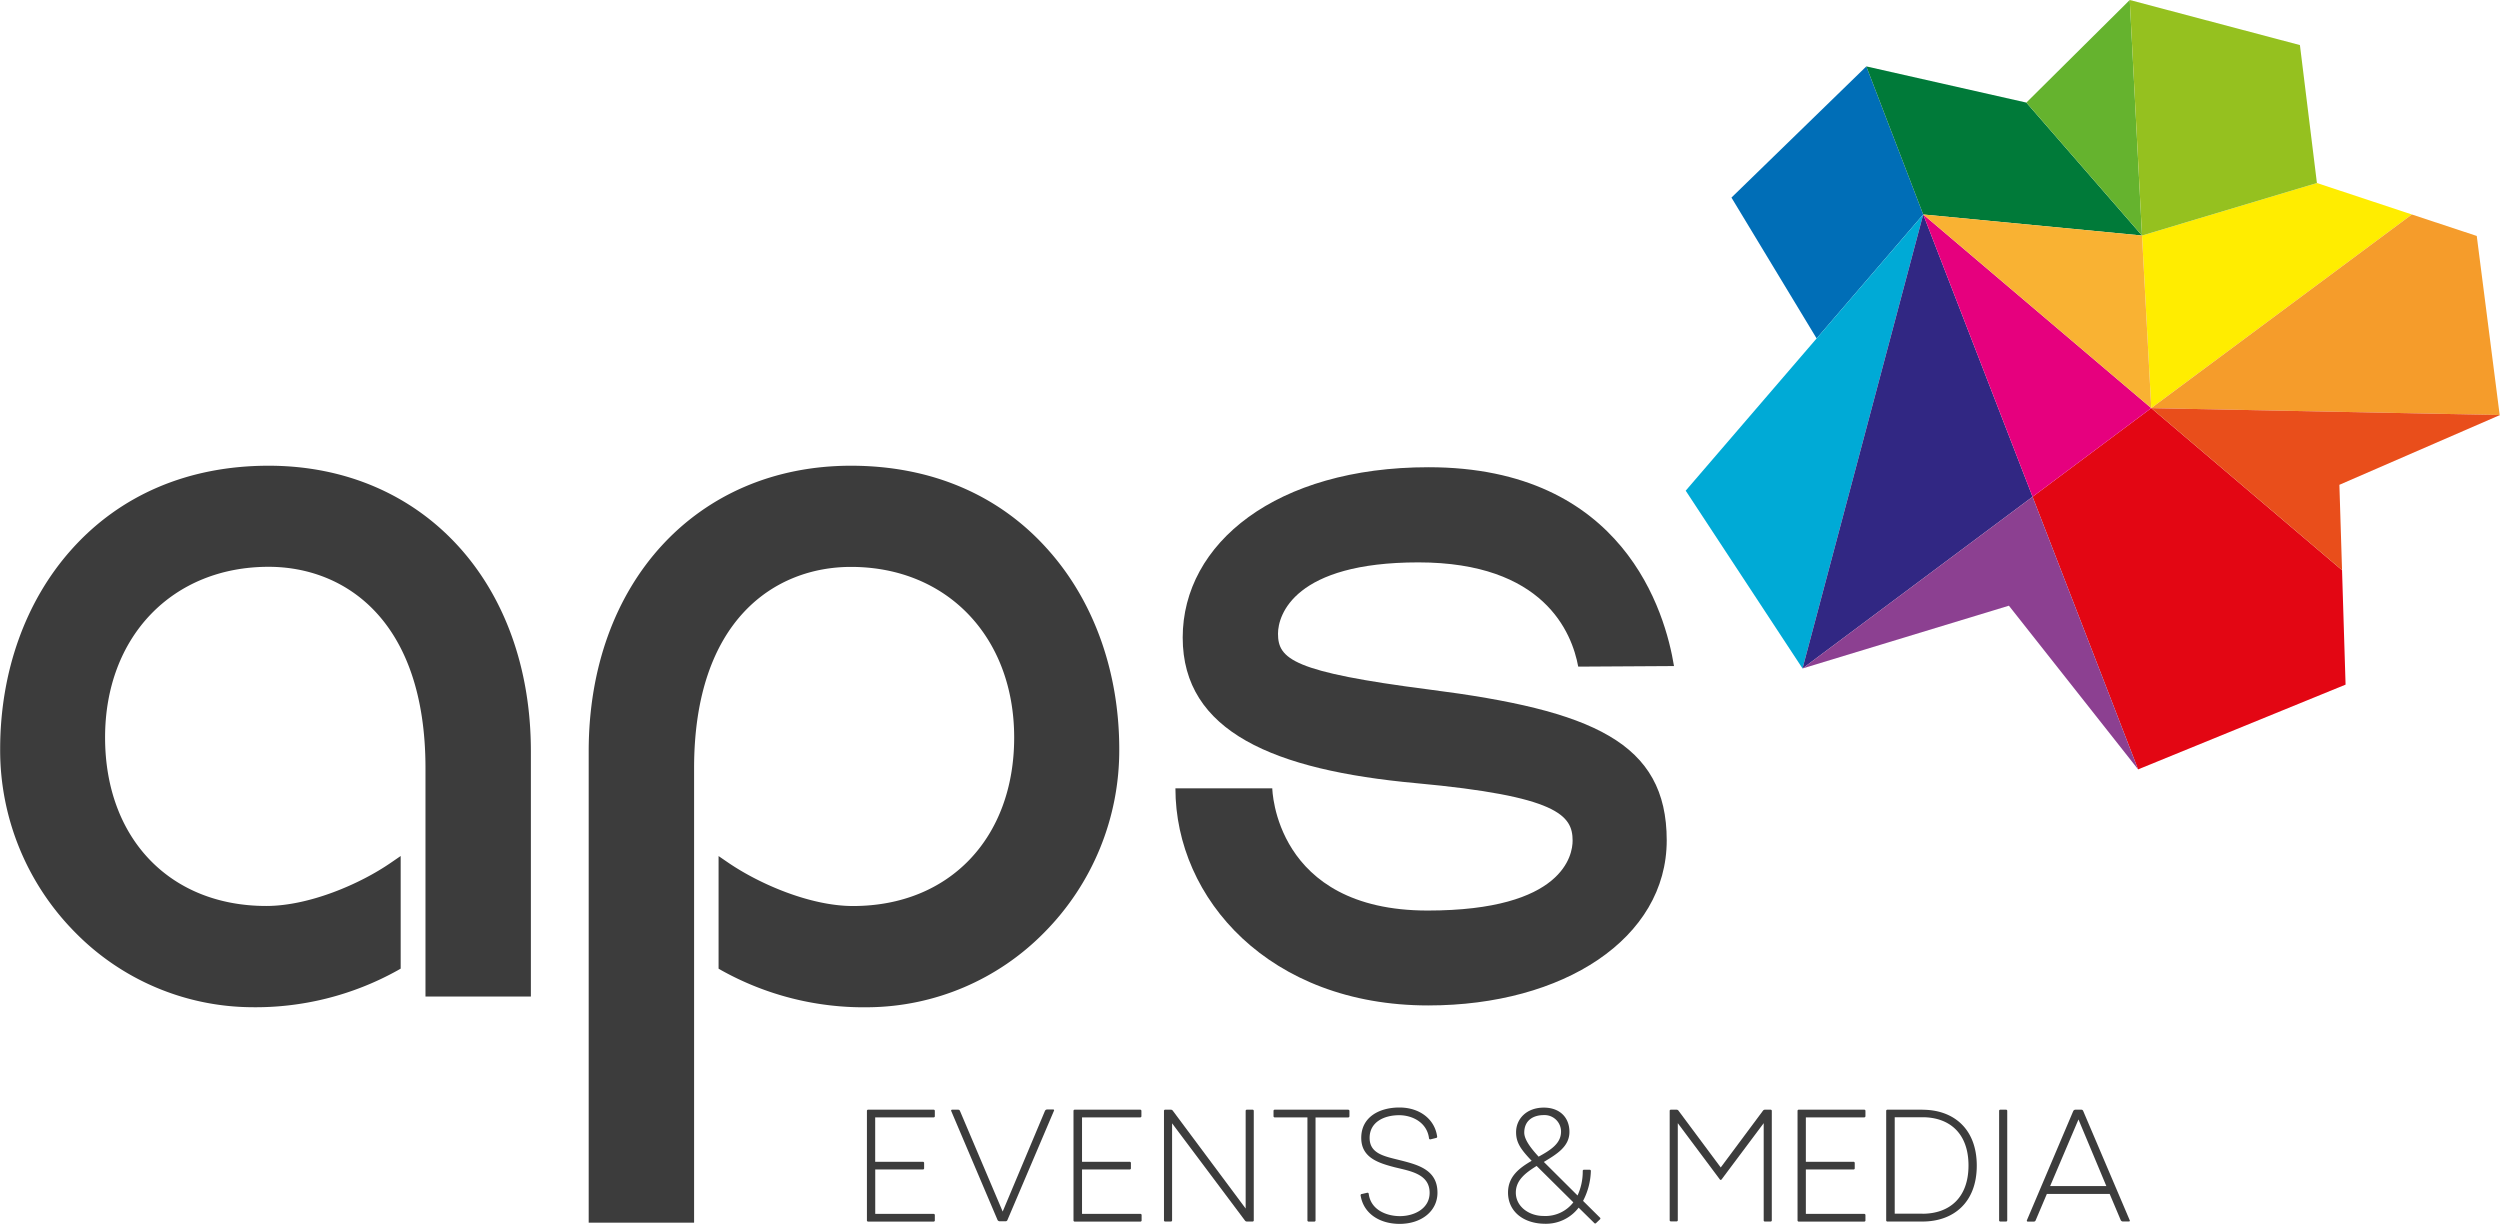 <svg xmlns="http://www.w3.org/2000/svg" viewBox="0 0 480.81 235.36"><defs><style>.cls-1{isolation:isolate;}.cls-2{fill:#3C3C3C;}.cls-3{fill:#ffed00;}.cls-3,.cls-4{mix-blend-mode:multiply;}.cls-4{fill:#f59c2b;}.cls-5{fill:#006eb7;}.cls-6{fill:#00aad6;}.cls-7{fill:#e30613;}.cls-8{fill:#312783;}.cls-9{fill:#8c4091;}.cls-10{fill:#e94e1b;}.cls-11{fill:#007a39;}.cls-12{fill:#e6007e;}.cls-13{fill:#65b32e;}.cls-14{fill:#95c11f;}.cls-15{fill:#f9b233;}</style></defs><title>APS-J100058 Internal Brand Refresh-Primary Logo</title><g class="cls-1"><g id="Layer_1" data-name="Layer 1"><path class="cls-2" d="M220.71,239.43a0.24,0.24,0,0,1,.28.28v0.92a0.24,0.24,0,0,1-.28.28h-9.12v8.54h11.18a0.24,0.24,0,0,1,.28.28v0.92a0.24,0.24,0,0,1-.28.28h-12.5a0.24,0.24,0,0,1-.28-0.28V229.69a0.24,0.24,0,0,1,.28-0.28h12.5a0.24,0.24,0,0,1,.28.28v0.92a0.24,0.24,0,0,1-.28.28H211.58v8.54h9.12Z" transform="translate(-43.26 -15.99)"/><path class="cls-2" d="M226.2,229.66a0.18,0.18,0,0,1,.18-0.25h1.14a0.37,0.37,0,0,1,.37.25L236.1,249l8.14-19.38a0.48,0.48,0,0,1,.4-0.25h1.17a0.16,0.16,0,0,1,.15.25l-8.94,21a0.37,0.37,0,0,1-.37.25h-1.14a0.48,0.48,0,0,1-.4-0.25Z" transform="translate(-43.26 -15.99)"/><path class="cls-2" d="M260.48,239.43a0.24,0.24,0,0,1,.28.28v0.92a0.24,0.24,0,0,1-.28.28h-9.12v8.54h11.18a0.24,0.24,0,0,1,.28.28v0.92a0.24,0.24,0,0,1-.28.28H250a0.24,0.24,0,0,1-.28-0.28V229.69a0.24,0.24,0,0,1,.28-0.28h12.5a0.24,0.24,0,0,1,.28.28v0.92a0.24,0.24,0,0,1-.28.28H251.36v8.54h9.12Z" transform="translate(-43.26 -15.99)"/><path class="cls-2" d="M267.12,229.69a0.24,0.24,0,0,1,.28-0.28h1a0.47,0.47,0,0,1,.43.21l14,18.8V229.69a0.24,0.24,0,0,1,.28-0.28h1a0.24,0.24,0,0,1,.28.28v20.95a0.24,0.24,0,0,1-.28.28h-1a0.47,0.47,0,0,1-.43-0.21l-14-18.68v18.61a0.24,0.24,0,0,1-.28.28h-1a0.24,0.24,0,0,1-.28-0.28V229.69Z" transform="translate(-43.26 -15.99)"/><path class="cls-2" d="M302.51,229.42a0.24,0.24,0,0,1,.28.28v0.92a0.25,0.25,0,0,1-.28.28h-6.24v19.75a0.24,0.24,0,0,1-.28.28h-1a0.24,0.24,0,0,1-.28-0.28V230.89h-6.24a0.24,0.24,0,0,1-.28-0.28v-0.92a0.24,0.24,0,0,1,.28-0.28h14.07Z" transform="translate(-43.26 -15.99)"/><path class="cls-2" d="M306.19,245.39a0.24,0.24,0,0,1,.31.22c0.4,3.07,3.41,4.27,6,4.27,2.76,0,5.71-1.44,5.71-4.49,0-3.65-3.78-4.18-6.73-4.91-3.19-.83-6.42-1.87-6.42-5.65,0-4,3.47-5.84,7.34-5.84s6.76,2.21,7.25,5.53a0.26,0.26,0,0,1-.25.34l-1,.25a0.24,0.24,0,0,1-.31-0.22c-0.4-3.07-3.26-4.42-5.74-4.42-2.95,0-5.68,1.35-5.68,4.36s2.76,3.53,5.74,4.27c3.53,0.89,7.31,1.84,7.31,6.27,0,3.56-3.1,6-7.28,6-3.78,0-6.91-1.93-7.49-5.41a0.25,0.25,0,0,1,.25-0.34Z" transform="translate(-43.26 -15.99)"/><path class="cls-2" d="M350.95,250.15a0.22,0.22,0,0,1,0,.37l-0.71.68a0.23,0.23,0,0,1-.37,0l-3-2.95a7.89,7.89,0,0,1-6.39,3.1c-4.27,0-7.19-2.4-7.19-6,0-3.1,2.18-4.73,4.55-6.11-2.21-2.3-3-3.59-3-5.5,0-2.55,2-4.73,5.34-4.73,3,0,4.92,1.84,4.92,4.67s-2.43,4.27-4.92,5.78l6.48,6.45a11.06,11.06,0,0,0,1-4.61v-0.06a0.24,0.24,0,0,1,.28-0.28h1a0.24,0.24,0,0,1,.28.28,13.17,13.17,0,0,1-1.5,5.71Zm-5.1-2.92-7.06-7c-2.12,1.32-4,2.73-4,5.13,0,2.7,2.55,4.49,5.34,4.49A6.78,6.78,0,0,0,345.85,247.23Zm-6.67-8.79c2.24-1.23,4.21-2.46,4.3-4.64a3.17,3.17,0,0,0-3.32-3.35c-2,0-3.75,1-3.75,3.38C336.42,235.32,338,237.16,339.18,238.45Z" transform="translate(-43.26 -15.99)"/><path class="cls-2" d="M365.94,232v18.61a0.24,0.24,0,0,1-.28.28h-1a0.24,0.24,0,0,1-.28-0.28V229.69a0.24,0.24,0,0,1,.28-0.28h1a0.46,0.46,0,0,1,.43.21l8.11,10.9,8.11-10.9a0.47,0.47,0,0,1,.43-0.21h1a0.24,0.24,0,0,1,.28.28v20.95a0.24,0.24,0,0,1-.28.28h-1a0.24,0.24,0,0,1-.28-0.28V232l-8.11,10.84a0.2,0.2,0,0,1-.31,0Z" transform="translate(-43.26 -15.99)"/><path class="cls-2" d="M399.69,239.43a0.24,0.24,0,0,1,.28.28v0.92a0.24,0.24,0,0,1-.28.28h-9.12v8.54h11.18a0.24,0.24,0,0,1,.28.28v0.92a0.24,0.24,0,0,1-.28.28h-12.5a0.24,0.24,0,0,1-.28-0.28V229.69a0.24,0.24,0,0,1,.28-0.28h12.5a0.24,0.24,0,0,1,.28.28v0.92a0.25,0.25,0,0,1-.28.28H390.57v8.54h9.12Z" transform="translate(-43.26 -15.99)"/><path class="cls-2" d="M413,229.42c5.93,0,10.44,3.62,10.44,10.75s-4.52,10.75-10.44,10.75H406.3a0.24,0.24,0,0,1-.28-0.28V229.69a0.24,0.24,0,0,1,.28-0.28H413Zm0,20c5.1,0,8.85-3,8.85-9.28s-3.75-9.28-8.85-9.28h-5.34v18.55H413Z" transform="translate(-43.26 -15.99)"/><path class="cls-2" d="M429.3,250.64a0.24,0.24,0,0,1-.28.28h-1a0.24,0.24,0,0,1-.28-0.28V229.69a0.24,0.24,0,0,1,.28-0.28h1a0.24,0.24,0,0,1,.28.28v20.95Z" transform="translate(-43.26 -15.99)"/><path class="cls-2" d="M442,229.66a0.48,0.48,0,0,1,.4-0.25h1.14a0.37,0.37,0,0,1,.37.25l8.94,21a0.16,0.16,0,0,1-.15.25h-1.17a0.48,0.48,0,0,1-.4-0.25L449,245.61H436.92l-2.15,5.07a0.37,0.37,0,0,1-.37.25h-1.14a0.18,0.18,0,0,1-.18-0.25Zm-4.45,14.44h10.81L443,231.29Z" transform="translate(-43.26 -15.99)"/><g id="LOGO"><g id="aps"><path class="cls-2" d="M318,105.85c37.62,0,45.56,28.05,47.21,38.24l-18.42.11c-1.21-6.58-6.62-20.05-30.74-20.05-23.83,0-27,10.08-27,13.71,0,4.88,2.88,7.38,29.13,10.75,31.33,4,45.63,10.13,45.63,29s-19.87,31.75-45.87,31.75c-30.5,0-48.62-20.5-48.62-41.75h18.63s0.38,23.5,29.88,23.5c26.25,0,27.88-10.81,27.88-13.44,0-4.87-2.87-8.56-30.12-11.06s-44.87-9.87-44.87-28S288.72,105.85,318,105.85Z" transform="translate(-43.26 -15.99)"/><path class="cls-2" d="M206.92,105.56c-29.7,0-50.44,22.58-50.44,54.92v90.66h20.27v-87.4c0-28.54,15.58-38.72,30.17-38.72,18.48,0,31.39,13.49,31.39,32.81s-12.45,32.41-31,32.41c-8.17,0-17.92-4.19-24-8.34l-1.85-1.27v21.66l0.59,0.34a56.21,56.21,0,0,0,28.27,7.08,48,48,0,0,0,33.74-14.34,49.78,49.78,0,0,0,14.46-35.28c0-14.82-4.84-28.41-13.63-38.29C235.5,111.17,222.35,105.56,206.92,105.56Z" transform="translate(-43.26 -15.99)"/><path class="cls-2" d="M94.92,105.56c-15.43,0-28.58,5.61-38,16.22-8.79,9.88-13.63,23.47-13.63,38.29a49.78,49.78,0,0,0,14.46,35.28A48,48,0,0,0,91.46,209.7a56.21,56.21,0,0,0,28.27-7.08l0.59-.34V180.62l-1.85,1.27c-6,4.15-15.79,8.34-24,8.34-18.53,0-31-13-31-32.41S76.44,125,94.92,125c14.58,0,30.17,10.17,30.17,38.72v43.93h20.27V160.48C145.36,128.14,124.62,105.56,94.92,105.56Z" transform="translate(-43.26 -15.99)"/></g><g id="insignia"><polygon class="cls-3" points="413.74 78.49 413.74 78.49 413.74 78.49 463.86 41.25 445.6 35.2 411.96 45.3 413.74 78.49"/><polygon class="cls-4" points="480.76 79.88 480.76 79.84 480.67 79.88 480.76 79.88"/><polygon class="cls-4" points="414.86 78.52 480.75 79.82 476.34 45.38 463.86 41.25 413.74 78.49 414.86 78.52"/><polygon class="cls-5" points="333 38 349.38 65.09 369.88 41.25 358.94 12.77 333 38"/><polygon class="cls-6" points="324.2 94.37 346.67 128.56 369.88 41.25 324.2 94.37"/><polygon class="cls-7" points="390.91 95.54 411.21 147.97 451.11 131.67 450.43 109.66 413.74 78.49 390.91 95.54"/><polygon class="cls-8" points="369.88 41.25 346.67 128.56 390.91 95.54 369.88 41.25"/><polygon class="cls-9" points="346.67 128.56 386.36 116.49 411.21 147.97 390.91 95.54 346.67 128.56"/><polygon class="cls-10" points="480.75 79.82 414.86 78.52 413.74 78.49 450.43 109.66 449.92 93.24 480.67 79.88 480.76 79.84 480.81 79.82 480.75 79.82"/><polygon class="cls-11" points="369.88 41.25 411.96 45.3 389.72 19.73 358.94 12.77 369.88 41.25 369.89 41.25 369.88 41.25"/><polygon class="cls-12" points="413.74 78.49 369.88 41.25 390.91 95.54 413.74 78.49"/><polygon class="cls-13" points="411.96 45.3 409.6 0 389.72 19.73 411.96 45.3 411.96 45.3"/><polygon class="cls-14" points="411.96 45.3 411.96 45.3 445.6 35.2 442.33 8.67 409.6 0 411.96 45.3 411.96 45.3"/><polygon class="cls-15" points="411.96 45.3 411.96 45.3 411.96 45.3 411.96 45.3 369.88 41.25 369.89 41.25 413.74 78.49 413.74 78.49 411.96 45.3"/></g></g></g></g></svg>